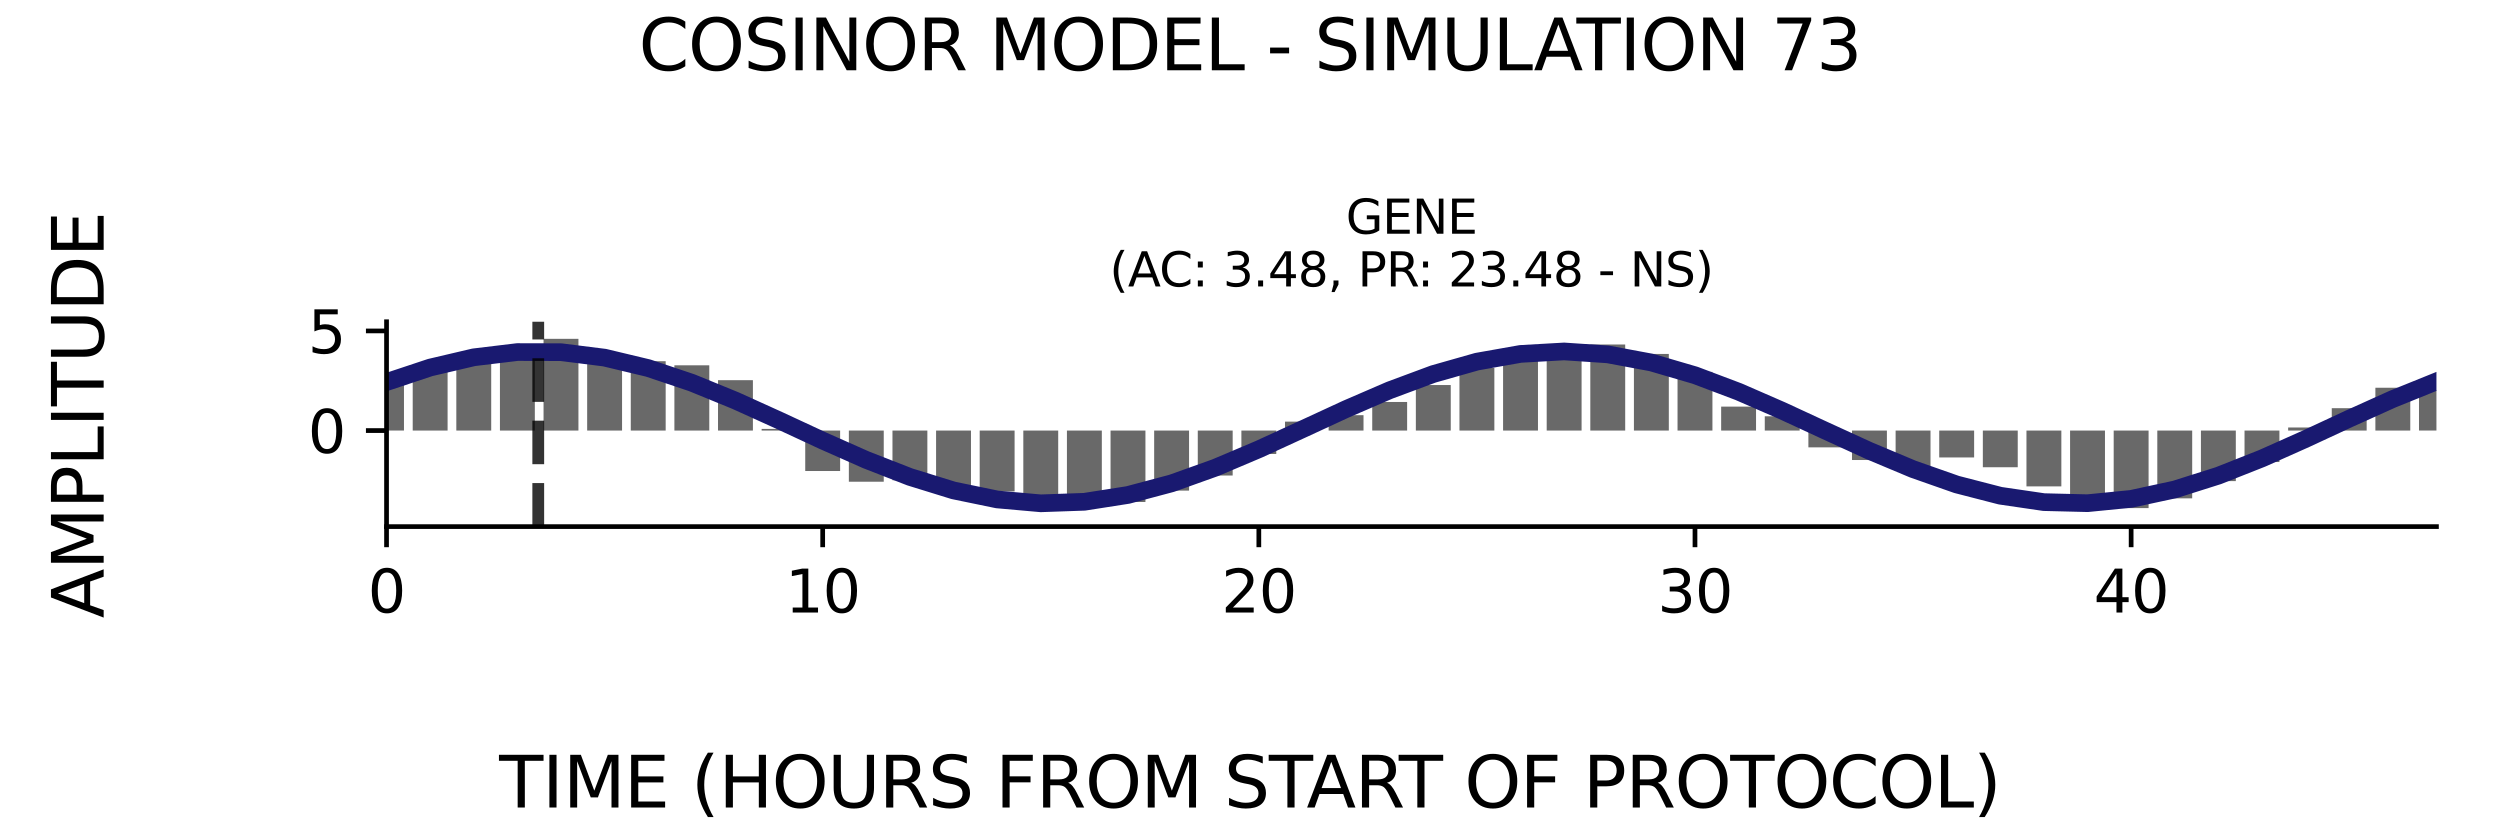 <?xml version="1.0" encoding="utf-8" standalone="no"?>
<!DOCTYPE svg PUBLIC "-//W3C//DTD SVG 1.1//EN"
  "http://www.w3.org/Graphics/SVG/1.1/DTD/svg11.dtd">
<svg xmlns:xlink="http://www.w3.org/1999/xlink" width="424.8pt" height="141.12pt" viewBox="0 0 424.8 141.12" xmlns="http://www.w3.org/2000/svg" version="1.1">
 <defs>
  <style type="text/css">*{stroke-linejoin: round; stroke-linecap: butt}</style>
 </defs>
 <g id="figure_1">
  <g id="patch_1">
   <path d="M 0 141.12 
L 424.8 141.12 
L 424.8 0 
L 0 0 
z
" style="fill: #ffffff"/>
  </g>
  <g id="axes_1">
   <g id="patch_2">
    <path d="M 65.68 89.48 
L 414 89.48 
L 414 54.672 
L 65.68 54.672 
z
" style="fill: #ffffff"/>
   </g>
   <g id="patch_3">
    <path d="M 62.716 73.16 
L 68.644 73.16 
L 68.644 63.88 
L 62.716 63.88 
z
" clip-path="url(#p17b9f15b1a)" style="fill: #696969"/>
   </g>
   <g id="patch_4">
    <path d="M 70.127 73.16 
L 76.055 73.16 
L 76.055 63.151 
L 70.127 63.151 
z
" clip-path="url(#p17b9f15b1a)" style="fill: #696969"/>
   </g>
   <g id="patch_5">
    <path d="M 77.538 73.16 
L 83.467 73.16 
L 83.467 60.18 
L 77.538 60.18 
z
" clip-path="url(#p17b9f15b1a)" style="fill: #696969"/>
   </g>
   <g id="patch_6">
    <path d="M 84.949 73.16 
L 90.878 73.16 
L 90.878 59.079 
L 84.949 59.079 
z
" clip-path="url(#p17b9f15b1a)" style="fill: #696969"/>
   </g>
   <g id="patch_7">
    <path d="M 92.36 73.16 
L 98.289 73.16 
L 98.289 57.573 
L 92.36 57.573 
z
" clip-path="url(#p17b9f15b1a)" style="fill: #696969"/>
   </g>
   <g id="patch_8">
    <path d="M 99.771 73.16 
L 105.7 73.16 
L 105.7 60.879 
L 99.771 60.879 
z
" clip-path="url(#p17b9f15b1a)" style="fill: #696969"/>
   </g>
   <g id="patch_9">
    <path d="M 107.182 73.16 
L 113.111 73.16 
L 113.111 61.377 
L 107.182 61.377 
z
" clip-path="url(#p17b9f15b1a)" style="fill: #696969"/>
   </g>
   <g id="patch_10">
    <path d="M 114.593 73.16 
L 120.522 73.16 
L 120.522 62.073 
L 114.593 62.073 
z
" clip-path="url(#p17b9f15b1a)" style="fill: #696969"/>
   </g>
   <g id="patch_11">
    <path d="M 122.004 73.16 
L 127.933 73.16 
L 127.933 64.6 
L 122.004 64.6 
z
" clip-path="url(#p17b9f15b1a)" style="fill: #696969"/>
   </g>
   <g id="patch_12">
    <path d="M 129.415 73.16 
L 135.344 73.16 
L 135.344 72.881 
L 129.415 72.881 
z
" clip-path="url(#p17b9f15b1a)" style="fill: #696969"/>
   </g>
   <g id="patch_13">
    <path d="M 136.826 73.16 
L 142.755 73.16 
L 142.755 80.034 
L 136.826 80.034 
z
" clip-path="url(#p17b9f15b1a)" style="fill: #696969"/>
   </g>
   <g id="patch_14">
    <path d="M 144.237 73.16 
L 150.166 73.16 
L 150.166 81.854 
L 144.237 81.854 
z
" clip-path="url(#p17b9f15b1a)" style="fill: #696969"/>
   </g>
   <g id="patch_15">
    <path d="M 151.648 73.16 
L 157.577 73.16 
L 157.577 81.605 
L 151.648 81.605 
z
" clip-path="url(#p17b9f15b1a)" style="fill: #696969"/>
   </g>
   <g id="patch_16">
    <path d="M 159.059 73.16 
L 164.988 73.16 
L 164.988 82.83 
L 159.059 82.83 
z
" clip-path="url(#p17b9f15b1a)" style="fill: #696969"/>
   </g>
   <g id="patch_17">
    <path d="M 166.47 73.16 
L 172.399 73.16 
L 172.399 83.505 
L 166.47 83.505 
z
" clip-path="url(#p17b9f15b1a)" style="fill: #696969"/>
   </g>
   <g id="patch_18">
    <path d="M 173.882 73.16 
L 179.81 73.16 
L 179.81 84.557 
L 173.882 84.557 
z
" clip-path="url(#p17b9f15b1a)" style="fill: #696969"/>
   </g>
   <g id="patch_19">
    <path d="M 181.293 73.16 
L 187.221 73.16 
L 187.221 83.958 
L 181.293 83.958 
z
" clip-path="url(#p17b9f15b1a)" style="fill: #696969"/>
   </g>
   <g id="patch_20">
    <path d="M 188.704 73.16 
L 194.633 73.16 
L 194.633 85.297 
L 188.704 85.297 
z
" clip-path="url(#p17b9f15b1a)" style="fill: #696969"/>
   </g>
   <g id="patch_21">
    <path d="M 196.115 73.16 
L 202.044 73.16 
L 202.044 83.365 
L 196.115 83.365 
z
" clip-path="url(#p17b9f15b1a)" style="fill: #696969"/>
   </g>
   <g id="patch_22">
    <path d="M 203.526 73.16 
L 209.455 73.16 
L 209.455 80.8 
L 203.526 80.8 
z
" clip-path="url(#p17b9f15b1a)" style="fill: #696969"/>
   </g>
   <g id="patch_23">
    <path d="M 210.937 73.16 
L 216.866 73.16 
L 216.866 77.137 
L 210.937 77.137 
z
" clip-path="url(#p17b9f15b1a)" style="fill: #696969"/>
   </g>
   <g id="patch_24">
    <path d="M 218.348 73.16 
L 224.277 73.16 
L 224.277 71.642 
L 218.348 71.642 
z
" clip-path="url(#p17b9f15b1a)" style="fill: #696969"/>
   </g>
   <g id="patch_25">
    <path d="M 225.759 73.16 
L 231.688 73.16 
L 231.688 70.549 
L 225.759 70.549 
z
" clip-path="url(#p17b9f15b1a)" style="fill: #696969"/>
   </g>
   <g id="patch_26">
    <path d="M 233.17 73.16 
L 239.099 73.16 
L 239.099 68.304 
L 233.17 68.304 
z
" clip-path="url(#p17b9f15b1a)" style="fill: #696969"/>
   </g>
   <g id="patch_27">
    <path d="M 240.581 73.16 
L 246.51 73.16 
L 246.51 65.425 
L 240.581 65.425 
z
" clip-path="url(#p17b9f15b1a)" style="fill: #696969"/>
   </g>
   <g id="patch_28">
    <path d="M 247.992 73.16 
L 253.921 73.16 
L 253.921 62.517 
L 247.992 62.517 
z
" clip-path="url(#p17b9f15b1a)" style="fill: #696969"/>
   </g>
   <g id="patch_29">
    <path d="M 255.403 73.16 
L 261.332 73.16 
L 261.332 60.726 
L 255.403 60.726 
z
" clip-path="url(#p17b9f15b1a)" style="fill: #696969"/>
   </g>
   <g id="patch_30">
    <path d="M 262.814 73.16 
L 268.743 73.16 
L 268.743 61.01 
L 262.814 61.01 
z
" clip-path="url(#p17b9f15b1a)" style="fill: #696969"/>
   </g>
   <g id="patch_31">
    <path d="M 270.225 73.16 
L 276.154 73.16 
L 276.154 58.538 
L 270.225 58.538 
z
" clip-path="url(#p17b9f15b1a)" style="fill: #696969"/>
   </g>
   <g id="patch_32">
    <path d="M 277.636 73.16 
L 283.565 73.16 
L 283.565 60.141 
L 277.636 60.141 
z
" clip-path="url(#p17b9f15b1a)" style="fill: #696969"/>
   </g>
   <g id="patch_33">
    <path d="M 285.047 73.16 
L 290.976 73.16 
L 290.976 63.192 
L 285.047 63.192 
z
" clip-path="url(#p17b9f15b1a)" style="fill: #696969"/>
   </g>
   <g id="patch_34">
    <path d="M 292.459 73.16 
L 298.387 73.16 
L 298.387 69.092 
L 292.459 69.092 
z
" clip-path="url(#p17b9f15b1a)" style="fill: #696969"/>
   </g>
   <g id="patch_35">
    <path d="M 299.87 73.16 
L 305.798 73.16 
L 305.798 70.736 
L 299.87 70.736 
z
" clip-path="url(#p17b9f15b1a)" style="fill: #696969"/>
   </g>
   <g id="patch_36">
    <path d="M 307.281 73.16 
L 313.21 73.16 
L 313.21 76.015 
L 307.281 76.015 
z
" clip-path="url(#p17b9f15b1a)" style="fill: #696969"/>
   </g>
   <g id="patch_37">
    <path d="M 314.692 73.16 
L 320.621 73.16 
L 320.621 78.165 
L 314.692 78.165 
z
" clip-path="url(#p17b9f15b1a)" style="fill: #696969"/>
   </g>
   <g id="patch_38">
    <path d="M 322.103 73.16 
L 328.032 73.16 
L 328.032 79.715 
L 322.103 79.715 
z
" clip-path="url(#p17b9f15b1a)" style="fill: #696969"/>
   </g>
   <g id="patch_39">
    <path d="M 329.514 73.16 
L 335.443 73.16 
L 335.443 77.73 
L 329.514 77.73 
z
" clip-path="url(#p17b9f15b1a)" style="fill: #696969"/>
   </g>
   <g id="patch_40">
    <path d="M 336.925 73.16 
L 342.854 73.16 
L 342.854 79.393 
L 336.925 79.393 
z
" clip-path="url(#p17b9f15b1a)" style="fill: #696969"/>
   </g>
   <g id="patch_41">
    <path d="M 344.336 73.16 
L 350.265 73.16 
L 350.265 82.646 
L 344.336 82.646 
z
" clip-path="url(#p17b9f15b1a)" style="fill: #696969"/>
   </g>
   <g id="patch_42">
    <path d="M 351.747 73.16 
L 357.676 73.16 
L 357.676 86.579 
L 351.747 86.579 
z
" clip-path="url(#p17b9f15b1a)" style="fill: #696969"/>
   </g>
   <g id="patch_43">
    <path d="M 359.158 73.16 
L 365.087 73.16 
L 365.087 86.337 
L 359.158 86.337 
z
" clip-path="url(#p17b9f15b1a)" style="fill: #696969"/>
   </g>
   <g id="patch_44">
    <path d="M 366.569 73.16 
L 372.498 73.16 
L 372.498 84.68 
L 366.569 84.68 
z
" clip-path="url(#p17b9f15b1a)" style="fill: #696969"/>
   </g>
   <g id="patch_45">
    <path d="M 373.98 73.16 
L 379.909 73.16 
L 379.909 81.75 
L 373.98 81.75 
z
" clip-path="url(#p17b9f15b1a)" style="fill: #696969"/>
   </g>
   <g id="patch_46">
    <path d="M 381.391 73.16 
L 387.32 73.16 
L 387.32 78.506 
L 381.391 78.506 
z
" clip-path="url(#p17b9f15b1a)" style="fill: #696969"/>
   </g>
   <g id="patch_47">
    <path d="M 388.802 73.16 
L 394.731 73.16 
L 394.731 72.639 
L 388.802 72.639 
z
" clip-path="url(#p17b9f15b1a)" style="fill: #696969"/>
   </g>
   <g id="patch_48">
    <path d="M 396.213 73.16 
L 402.142 73.16 
L 402.142 69.36 
L 396.213 69.36 
z
" clip-path="url(#p17b9f15b1a)" style="fill: #696969"/>
   </g>
   <g id="patch_49">
    <path d="M 403.625 73.16 
L 409.553 73.16 
L 409.553 65.885 
L 403.625 65.885 
z
" clip-path="url(#p17b9f15b1a)" style="fill: #696969"/>
   </g>
   <g id="patch_50">
    <path d="M 411.036 73.16 
L 416.964 73.16 
L 416.964 66.319 
L 411.036 66.319 
z
" clip-path="url(#p17b9f15b1a)" style="fill: #696969"/>
   </g>
   <g id="matplotlib.axis_1">
    <g id="xtick_1">
     <g id="line2d_1">
      <defs>
       <path id="md5c8e6e56d" d="M 0 0 
L 0 3.5 
" style="stroke: #000000; stroke-width: 0.8"/>
      </defs>
      <g>
       <use xlink:href="#md5c8e6e56d" x="65.68" y="89.48" style="stroke: #000000; stroke-width: 0.8"/>
      </g>
     </g>
     <g id="text_1">
      <!-- 0 -->
      <g transform="translate(62.499 104.078) scale(0.1 -0.1)">
       <defs>
        <path id="DejaVuSans-30" d="M 2034 4250 
Q 1547 4250 1301 3770 
Q 1056 3291 1056 2328 
Q 1056 1369 1301 889 
Q 1547 409 2034 409 
Q 2525 409 2770 889 
Q 3016 1369 3016 2328 
Q 3016 3291 2770 3770 
Q 2525 4250 2034 4250 
z
M 2034 4750 
Q 2819 4750 3233 4129 
Q 3647 3509 3647 2328 
Q 3647 1150 3233 529 
Q 2819 -91 2034 -91 
Q 1250 -91 836 529 
Q 422 1150 422 2328 
Q 422 3509 836 4129 
Q 1250 4750 2034 4750 
z
" transform="scale(0.016)"/>
       </defs>
       <use xlink:href="#DejaVuSans-30"/>
      </g>
     </g>
    </g>
    <g id="xtick_2">
     <g id="line2d_2">
      <g>
       <use xlink:href="#md5c8e6e56d" x="139.791" y="89.48" style="stroke: #000000; stroke-width: 0.8"/>
      </g>
     </g>
     <g id="text_2">
      <!-- 10 -->
      <g transform="translate(133.428 104.078) scale(0.1 -0.1)">
       <defs>
        <path id="DejaVuSans-31" d="M 794 531 
L 1825 531 
L 1825 4091 
L 703 3866 
L 703 4441 
L 1819 4666 
L 2450 4666 
L 2450 531 
L 3481 531 
L 3481 0 
L 794 0 
L 794 531 
z
" transform="scale(0.016)"/>
       </defs>
       <use xlink:href="#DejaVuSans-31"/>
       <use xlink:href="#DejaVuSans-30" x="63.623"/>
      </g>
     </g>
    </g>
    <g id="xtick_3">
     <g id="line2d_3">
      <g>
       <use xlink:href="#md5c8e6e56d" x="213.901" y="89.48" style="stroke: #000000; stroke-width: 0.8"/>
      </g>
     </g>
     <g id="text_3">
      <!-- 20 -->
      <g transform="translate(207.539 104.078) scale(0.1 -0.1)">
       <defs>
        <path id="DejaVuSans-32" d="M 1228 531 
L 3431 531 
L 3431 0 
L 469 0 
L 469 531 
Q 828 903 1448 1529 
Q 2069 2156 2228 2338 
Q 2531 2678 2651 2914 
Q 2772 3150 2772 3378 
Q 2772 3750 2511 3984 
Q 2250 4219 1831 4219 
Q 1534 4219 1204 4116 
Q 875 4013 500 3803 
L 500 4441 
Q 881 4594 1212 4672 
Q 1544 4750 1819 4750 
Q 2544 4750 2975 4387 
Q 3406 4025 3406 3419 
Q 3406 3131 3298 2873 
Q 3191 2616 2906 2266 
Q 2828 2175 2409 1742 
Q 1991 1309 1228 531 
z
" transform="scale(0.016)"/>
       </defs>
       <use xlink:href="#DejaVuSans-32"/>
       <use xlink:href="#DejaVuSans-30" x="63.623"/>
      </g>
     </g>
    </g>
    <g id="xtick_4">
     <g id="line2d_4">
      <g>
       <use xlink:href="#md5c8e6e56d" x="288.012" y="89.48" style="stroke: #000000; stroke-width: 0.8"/>
      </g>
     </g>
     <g id="text_4">
      <!-- 30 -->
      <g transform="translate(281.649 104.078) scale(0.1 -0.1)">
       <defs>
        <path id="DejaVuSans-33" d="M 2597 2516 
Q 3050 2419 3304 2112 
Q 3559 1806 3559 1356 
Q 3559 666 3084 287 
Q 2609 -91 1734 -91 
Q 1441 -91 1130 -33 
Q 819 25 488 141 
L 488 750 
Q 750 597 1062 519 
Q 1375 441 1716 441 
Q 2309 441 2620 675 
Q 2931 909 2931 1356 
Q 2931 1769 2642 2001 
Q 2353 2234 1838 2234 
L 1294 2234 
L 1294 2753 
L 1863 2753 
Q 2328 2753 2575 2939 
Q 2822 3125 2822 3475 
Q 2822 3834 2567 4026 
Q 2313 4219 1838 4219 
Q 1578 4219 1281 4162 
Q 984 4106 628 3988 
L 628 4550 
Q 988 4650 1302 4700 
Q 1616 4750 1894 4750 
Q 2613 4750 3031 4423 
Q 3450 4097 3450 3541 
Q 3450 3153 3228 2886 
Q 3006 2619 2597 2516 
z
" transform="scale(0.016)"/>
       </defs>
       <use xlink:href="#DejaVuSans-33"/>
       <use xlink:href="#DejaVuSans-30" x="63.623"/>
      </g>
     </g>
    </g>
    <g id="xtick_5">
     <g id="line2d_5">
      <g>
       <use xlink:href="#md5c8e6e56d" x="362.123" y="89.48" style="stroke: #000000; stroke-width: 0.8"/>
      </g>
     </g>
     <g id="text_5">
      <!-- 40 -->
      <g transform="translate(355.76 104.078) scale(0.1 -0.1)">
       <defs>
        <path id="DejaVuSans-34" d="M 2419 4116 
L 825 1625 
L 2419 1625 
L 2419 4116 
z
M 2253 4666 
L 3047 4666 
L 3047 1625 
L 3713 1625 
L 3713 1100 
L 3047 1100 
L 3047 0 
L 2419 0 
L 2419 1100 
L 313 1100 
L 313 1709 
L 2253 4666 
z
" transform="scale(0.016)"/>
       </defs>
       <use xlink:href="#DejaVuSans-34"/>
       <use xlink:href="#DejaVuSans-30" x="63.623"/>
      </g>
     </g>
    </g>
   </g>
   <g id="matplotlib.axis_2">
    <g id="ytick_1">
     <g id="line2d_6">
      <defs>
       <path id="m14c3c21b2d" d="M 0 0 
L -3.5 0 
" style="stroke: #000000; stroke-width: 0.8"/>
      </defs>
      <g>
       <use xlink:href="#m14c3c21b2d" x="65.68" y="73.16" style="stroke: #000000; stroke-width: 0.8"/>
      </g>
     </g>
     <g id="text_6">
      <!-- 0 -->
      <g transform="translate(52.318 76.96) scale(0.1 -0.1)">
       <use xlink:href="#DejaVuSans-30"/>
      </g>
     </g>
    </g>
    <g id="ytick_2">
     <g id="line2d_7">
      <g>
       <use xlink:href="#m14c3c21b2d" x="65.68" y="56.232" style="stroke: #000000; stroke-width: 0.8"/>
      </g>
     </g>
     <g id="text_7">
      <!-- 5 -->
      <g transform="translate(52.318 60.031) scale(0.1 -0.1)">
       <defs>
        <path id="DejaVuSans-35" d="M 691 4666 
L 3169 4666 
L 3169 4134 
L 1269 4134 
L 1269 2991 
Q 1406 3038 1543 3061 
Q 1681 3084 1819 3084 
Q 2600 3084 3056 2656 
Q 3513 2228 3513 1497 
Q 3513 744 3044 326 
Q 2575 -91 1722 -91 
Q 1428 -91 1123 -41 
Q 819 9 494 109 
L 494 744 
Q 775 591 1075 516 
Q 1375 441 1709 441 
Q 2250 441 2565 725 
Q 2881 1009 2881 1497 
Q 2881 1984 2565 2268 
Q 2250 2553 1709 2553 
Q 1456 2553 1204 2497 
Q 953 2441 691 2322 
L 691 4666 
z
" transform="scale(0.016)"/>
       </defs>
       <use xlink:href="#DejaVuSans-35"/>
      </g>
     </g>
    </g>
   </g>
   <g id="line2d_8">
    <path d="M 65.68 64.918 
L 73.091 62.453 
L 80.502 60.713 
L 87.913 59.821 
L 95.324 59.841 
L 102.735 60.771 
L 110.146 62.545 
L 117.557 65.037 
L 124.969 68.07 
L 132.38 71.427 
L 139.791 74.87 
L 147.202 78.154 
L 154.613 81.044 
L 162.024 83.335 
L 169.435 84.864 
L 176.846 85.523 
L 184.257 85.264 
L 191.668 84.105 
L 199.079 82.13 
L 206.49 79.478 
L 213.901 76.339 
L 221.312 72.936 
L 228.723 69.511 
L 236.134 66.308 
L 243.546 63.555 
L 250.957 61.449 
L 258.368 60.138 
L 265.779 59.716 
L 273.19 60.213 
L 280.601 61.595 
L 288.012 63.762 
L 295.423 66.56 
L 302.834 69.79 
L 310.245 73.222 
L 317.656 76.613 
L 325.067 79.719 
L 332.478 82.322 
L 339.889 84.234 
L 347.3 85.32 
L 354.711 85.503 
L 362.123 84.77 
L 369.534 83.172 
L 376.945 80.824 
L 384.356 77.893 
L 391.767 74.587 
L 399.178 71.142 
L 406.589 67.803 
L 414 64.807 
" clip-path="url(#p17b9f15b1a)" style="fill: none; stroke: #191970; stroke-width: 3; stroke-linecap: square"/>
   </g>
   <g id="line2d_9">
    <path d="M 91.46 89.48 
L 91.46 54.672 
" clip-path="url(#p17b9f15b1a)" style="fill: none; stroke-dasharray: 7.4,3.2; stroke-dashoffset: 0; stroke: #000000; stroke-opacity: 0.8; stroke-width: 2"/>
   </g>
   <g id="patch_51">
    <path d="M 65.68 89.48 
L 65.68 54.672 
" style="fill: none; stroke: #000000; stroke-width: 0.8; stroke-linejoin: miter; stroke-linecap: square"/>
   </g>
   <g id="patch_52">
    <path d="M 65.68 89.48 
L 414 89.48 
" style="fill: none; stroke: #000000; stroke-width: 0.8; stroke-linejoin: miter; stroke-linecap: square"/>
   </g>
   <g id="text_8">
    <!-- GENE -->
    <g transform="translate(228.693 39.714) scale(0.08 -0.08)">
     <defs>
      <path id="DejaVuSans-47" d="M 3809 666 
L 3809 1919 
L 2778 1919 
L 2778 2438 
L 4434 2438 
L 4434 434 
Q 4069 175 3628 42 
Q 3188 -91 2688 -91 
Q 1594 -91 976 548 
Q 359 1188 359 2328 
Q 359 3472 976 4111 
Q 1594 4750 2688 4750 
Q 3144 4750 3555 4637 
Q 3966 4525 4313 4306 
L 4313 3634 
Q 3963 3931 3569 4081 
Q 3175 4231 2741 4231 
Q 1884 4231 1454 3753 
Q 1025 3275 1025 2328 
Q 1025 1384 1454 906 
Q 1884 428 2741 428 
Q 3075 428 3337 486 
Q 3600 544 3809 666 
z
" transform="scale(0.016)"/>
      <path id="DejaVuSans-45" d="M 628 4666 
L 3578 4666 
L 3578 4134 
L 1259 4134 
L 1259 2753 
L 3481 2753 
L 3481 2222 
L 1259 2222 
L 1259 531 
L 3634 531 
L 3634 0 
L 628 0 
L 628 4666 
z
" transform="scale(0.016)"/>
      <path id="DejaVuSans-4e" d="M 628 4666 
L 1478 4666 
L 3547 763 
L 3547 4666 
L 4159 4666 
L 4159 0 
L 3309 0 
L 1241 3903 
L 1241 0 
L 628 0 
L 628 4666 
z
" transform="scale(0.016)"/>
     </defs>
     <use xlink:href="#DejaVuSans-47"/>
     <use xlink:href="#DejaVuSans-45" x="77.49"/>
     <use xlink:href="#DejaVuSans-4e" x="140.674"/>
     <use xlink:href="#DejaVuSans-45" x="215.479"/>
    </g>
    <!-- (AC: 3.48, PR: 23.48 - NS) -->
    <g transform="translate(188.538 48.672) scale(0.08 -0.08)">
     <defs>
      <path id="DejaVuSans-28" d="M 1984 4856 
Q 1566 4138 1362 3434 
Q 1159 2731 1159 2009 
Q 1159 1288 1364 580 
Q 1569 -128 1984 -844 
L 1484 -844 
Q 1016 -109 783 600 
Q 550 1309 550 2009 
Q 550 2706 781 3412 
Q 1013 4119 1484 4856 
L 1984 4856 
z
" transform="scale(0.016)"/>
      <path id="DejaVuSans-41" d="M 2188 4044 
L 1331 1722 
L 3047 1722 
L 2188 4044 
z
M 1831 4666 
L 2547 4666 
L 4325 0 
L 3669 0 
L 3244 1197 
L 1141 1197 
L 716 0 
L 50 0 
L 1831 4666 
z
" transform="scale(0.016)"/>
      <path id="DejaVuSans-43" d="M 4122 4306 
L 4122 3641 
Q 3803 3938 3442 4084 
Q 3081 4231 2675 4231 
Q 1875 4231 1450 3742 
Q 1025 3253 1025 2328 
Q 1025 1406 1450 917 
Q 1875 428 2675 428 
Q 3081 428 3442 575 
Q 3803 722 4122 1019 
L 4122 359 
Q 3791 134 3420 21 
Q 3050 -91 2638 -91 
Q 1578 -91 968 557 
Q 359 1206 359 2328 
Q 359 3453 968 4101 
Q 1578 4750 2638 4750 
Q 3056 4750 3426 4639 
Q 3797 4528 4122 4306 
z
" transform="scale(0.016)"/>
      <path id="DejaVuSans-3a" d="M 750 794 
L 1409 794 
L 1409 0 
L 750 0 
L 750 794 
z
M 750 3309 
L 1409 3309 
L 1409 2516 
L 750 2516 
L 750 3309 
z
" transform="scale(0.016)"/>
      <path id="DejaVuSans-20" transform="scale(0.016)"/>
      <path id="DejaVuSans-2e" d="M 684 794 
L 1344 794 
L 1344 0 
L 684 0 
L 684 794 
z
" transform="scale(0.016)"/>
      <path id="DejaVuSans-38" d="M 2034 2216 
Q 1584 2216 1326 1975 
Q 1069 1734 1069 1313 
Q 1069 891 1326 650 
Q 1584 409 2034 409 
Q 2484 409 2743 651 
Q 3003 894 3003 1313 
Q 3003 1734 2745 1975 
Q 2488 2216 2034 2216 
z
M 1403 2484 
Q 997 2584 770 2862 
Q 544 3141 544 3541 
Q 544 4100 942 4425 
Q 1341 4750 2034 4750 
Q 2731 4750 3128 4425 
Q 3525 4100 3525 3541 
Q 3525 3141 3298 2862 
Q 3072 2584 2669 2484 
Q 3125 2378 3379 2068 
Q 3634 1759 3634 1313 
Q 3634 634 3220 271 
Q 2806 -91 2034 -91 
Q 1263 -91 848 271 
Q 434 634 434 1313 
Q 434 1759 690 2068 
Q 947 2378 1403 2484 
z
M 1172 3481 
Q 1172 3119 1398 2916 
Q 1625 2713 2034 2713 
Q 2441 2713 2670 2916 
Q 2900 3119 2900 3481 
Q 2900 3844 2670 4047 
Q 2441 4250 2034 4250 
Q 1625 4250 1398 4047 
Q 1172 3844 1172 3481 
z
" transform="scale(0.016)"/>
      <path id="DejaVuSans-2c" d="M 750 794 
L 1409 794 
L 1409 256 
L 897 -744 
L 494 -744 
L 750 256 
L 750 794 
z
" transform="scale(0.016)"/>
      <path id="DejaVuSans-50" d="M 1259 4147 
L 1259 2394 
L 2053 2394 
Q 2494 2394 2734 2622 
Q 2975 2850 2975 3272 
Q 2975 3691 2734 3919 
Q 2494 4147 2053 4147 
L 1259 4147 
z
M 628 4666 
L 2053 4666 
Q 2838 4666 3239 4311 
Q 3641 3956 3641 3272 
Q 3641 2581 3239 2228 
Q 2838 1875 2053 1875 
L 1259 1875 
L 1259 0 
L 628 0 
L 628 4666 
z
" transform="scale(0.016)"/>
      <path id="DejaVuSans-52" d="M 2841 2188 
Q 3044 2119 3236 1894 
Q 3428 1669 3622 1275 
L 4263 0 
L 3584 0 
L 2988 1197 
Q 2756 1666 2539 1819 
Q 2322 1972 1947 1972 
L 1259 1972 
L 1259 0 
L 628 0 
L 628 4666 
L 2053 4666 
Q 2853 4666 3247 4331 
Q 3641 3997 3641 3322 
Q 3641 2881 3436 2590 
Q 3231 2300 2841 2188 
z
M 1259 4147 
L 1259 2491 
L 2053 2491 
Q 2509 2491 2742 2702 
Q 2975 2913 2975 3322 
Q 2975 3731 2742 3939 
Q 2509 4147 2053 4147 
L 1259 4147 
z
" transform="scale(0.016)"/>
      <path id="DejaVuSans-2d" d="M 313 2009 
L 1997 2009 
L 1997 1497 
L 313 1497 
L 313 2009 
z
" transform="scale(0.016)"/>
      <path id="DejaVuSans-53" d="M 3425 4513 
L 3425 3897 
Q 3066 4069 2747 4153 
Q 2428 4238 2131 4238 
Q 1616 4238 1336 4038 
Q 1056 3838 1056 3469 
Q 1056 3159 1242 3001 
Q 1428 2844 1947 2747 
L 2328 2669 
Q 3034 2534 3370 2195 
Q 3706 1856 3706 1288 
Q 3706 609 3251 259 
Q 2797 -91 1919 -91 
Q 1588 -91 1214 -16 
Q 841 59 441 206 
L 441 856 
Q 825 641 1194 531 
Q 1563 422 1919 422 
Q 2459 422 2753 634 
Q 3047 847 3047 1241 
Q 3047 1584 2836 1778 
Q 2625 1972 2144 2069 
L 1759 2144 
Q 1053 2284 737 2584 
Q 422 2884 422 3419 
Q 422 4038 858 4394 
Q 1294 4750 2059 4750 
Q 2388 4750 2728 4690 
Q 3069 4631 3425 4513 
z
" transform="scale(0.016)"/>
      <path id="DejaVuSans-29" d="M 513 4856 
L 1013 4856 
Q 1481 4119 1714 3412 
Q 1947 2706 1947 2009 
Q 1947 1309 1714 600 
Q 1481 -109 1013 -844 
L 513 -844 
Q 928 -128 1133 580 
Q 1338 1288 1338 2009 
Q 1338 2731 1133 3434 
Q 928 4138 513 4856 
z
" transform="scale(0.016)"/>
     </defs>
     <use xlink:href="#DejaVuSans-28"/>
     <use xlink:href="#DejaVuSans-41" x="39.014"/>
     <use xlink:href="#DejaVuSans-43" x="105.672"/>
     <use xlink:href="#DejaVuSans-3a" x="175.496"/>
     <use xlink:href="#DejaVuSans-20" x="209.188"/>
     <use xlink:href="#DejaVuSans-33" x="240.975"/>
     <use xlink:href="#DejaVuSans-2e" x="304.598"/>
     <use xlink:href="#DejaVuSans-34" x="336.385"/>
     <use xlink:href="#DejaVuSans-38" x="400.008"/>
     <use xlink:href="#DejaVuSans-2c" x="463.631"/>
     <use xlink:href="#DejaVuSans-20" x="495.418"/>
     <use xlink:href="#DejaVuSans-50" x="527.205"/>
     <use xlink:href="#DejaVuSans-52" x="587.508"/>
     <use xlink:href="#DejaVuSans-3a" x="653.865"/>
     <use xlink:href="#DejaVuSans-20" x="687.557"/>
     <use xlink:href="#DejaVuSans-32" x="719.344"/>
     <use xlink:href="#DejaVuSans-33" x="782.967"/>
     <use xlink:href="#DejaVuSans-2e" x="846.59"/>
     <use xlink:href="#DejaVuSans-34" x="878.377"/>
     <use xlink:href="#DejaVuSans-38" x="942"/>
     <use xlink:href="#DejaVuSans-20" x="1005.623"/>
     <use xlink:href="#DejaVuSans-2d" x="1037.41"/>
     <use xlink:href="#DejaVuSans-20" x="1073.494"/>
     <use xlink:href="#DejaVuSans-4e" x="1105.281"/>
     <use xlink:href="#DejaVuSans-53" x="1180.086"/>
     <use xlink:href="#DejaVuSans-29" x="1243.562"/>
    </g>
   </g>
  </g>
  <g id="text_9">
   <!-- COSINOR MODEL - SIMULATION 73 -->
   <g transform="translate(108.534 11.941) scale(0.12 -0.12)">
    <defs>
     <path id="DejaVuSans-4f" d="M 2522 4238 
Q 1834 4238 1429 3725 
Q 1025 3213 1025 2328 
Q 1025 1447 1429 934 
Q 1834 422 2522 422 
Q 3209 422 3611 934 
Q 4013 1447 4013 2328 
Q 4013 3213 3611 3725 
Q 3209 4238 2522 4238 
z
M 2522 4750 
Q 3503 4750 4090 4092 
Q 4678 3434 4678 2328 
Q 4678 1225 4090 567 
Q 3503 -91 2522 -91 
Q 1538 -91 948 565 
Q 359 1222 359 2328 
Q 359 3434 948 4092 
Q 1538 4750 2522 4750 
z
" transform="scale(0.016)"/>
     <path id="DejaVuSans-49" d="M 628 4666 
L 1259 4666 
L 1259 0 
L 628 0 
L 628 4666 
z
" transform="scale(0.016)"/>
     <path id="DejaVuSans-4d" d="M 628 4666 
L 1569 4666 
L 2759 1491 
L 3956 4666 
L 4897 4666 
L 4897 0 
L 4281 0 
L 4281 4097 
L 3078 897 
L 2444 897 
L 1241 4097 
L 1241 0 
L 628 0 
L 628 4666 
z
" transform="scale(0.016)"/>
     <path id="DejaVuSans-44" d="M 1259 4147 
L 1259 519 
L 2022 519 
Q 2988 519 3436 956 
Q 3884 1394 3884 2338 
Q 3884 3275 3436 3711 
Q 2988 4147 2022 4147 
L 1259 4147 
z
M 628 4666 
L 1925 4666 
Q 3281 4666 3915 4102 
Q 4550 3538 4550 2338 
Q 4550 1131 3912 565 
Q 3275 0 1925 0 
L 628 0 
L 628 4666 
z
" transform="scale(0.016)"/>
     <path id="DejaVuSans-4c" d="M 628 4666 
L 1259 4666 
L 1259 531 
L 3531 531 
L 3531 0 
L 628 0 
L 628 4666 
z
" transform="scale(0.016)"/>
     <path id="DejaVuSans-55" d="M 556 4666 
L 1191 4666 
L 1191 1831 
Q 1191 1081 1462 751 
Q 1734 422 2344 422 
Q 2950 422 3222 751 
Q 3494 1081 3494 1831 
L 3494 4666 
L 4128 4666 
L 4128 1753 
Q 4128 841 3676 375 
Q 3225 -91 2344 -91 
Q 1459 -91 1007 375 
Q 556 841 556 1753 
L 556 4666 
z
" transform="scale(0.016)"/>
     <path id="DejaVuSans-54" d="M -19 4666 
L 3928 4666 
L 3928 4134 
L 2272 4134 
L 2272 0 
L 1638 0 
L 1638 4134 
L -19 4134 
L -19 4666 
z
" transform="scale(0.016)"/>
     <path id="DejaVuSans-37" d="M 525 4666 
L 3525 4666 
L 3525 4397 
L 1831 0 
L 1172 0 
L 2766 4134 
L 525 4134 
L 525 4666 
z
" transform="scale(0.016)"/>
    </defs>
    <use xlink:href="#DejaVuSans-43"/>
    <use xlink:href="#DejaVuSans-4f" x="69.824"/>
    <use xlink:href="#DejaVuSans-53" x="148.535"/>
    <use xlink:href="#DejaVuSans-49" x="212.012"/>
    <use xlink:href="#DejaVuSans-4e" x="241.504"/>
    <use xlink:href="#DejaVuSans-4f" x="316.309"/>
    <use xlink:href="#DejaVuSans-52" x="395.02"/>
    <use xlink:href="#DejaVuSans-20" x="464.502"/>
    <use xlink:href="#DejaVuSans-4d" x="496.289"/>
    <use xlink:href="#DejaVuSans-4f" x="582.568"/>
    <use xlink:href="#DejaVuSans-44" x="661.279"/>
    <use xlink:href="#DejaVuSans-45" x="738.281"/>
    <use xlink:href="#DejaVuSans-4c" x="801.465"/>
    <use xlink:href="#DejaVuSans-20" x="857.178"/>
    <use xlink:href="#DejaVuSans-2d" x="888.965"/>
    <use xlink:href="#DejaVuSans-20" x="925.049"/>
    <use xlink:href="#DejaVuSans-53" x="956.836"/>
    <use xlink:href="#DejaVuSans-49" x="1020.312"/>
    <use xlink:href="#DejaVuSans-4d" x="1049.805"/>
    <use xlink:href="#DejaVuSans-55" x="1136.084"/>
    <use xlink:href="#DejaVuSans-4c" x="1209.277"/>
    <use xlink:href="#DejaVuSans-41" x="1267.24"/>
    <use xlink:href="#DejaVuSans-54" x="1327.898"/>
    <use xlink:href="#DejaVuSans-49" x="1388.982"/>
    <use xlink:href="#DejaVuSans-4f" x="1418.475"/>
    <use xlink:href="#DejaVuSans-4e" x="1497.186"/>
    <use xlink:href="#DejaVuSans-20" x="1571.99"/>
    <use xlink:href="#DejaVuSans-37" x="1603.777"/>
    <use xlink:href="#DejaVuSans-33" x="1667.4"/>
   </g>
  </g>
  <g id="text_10">
   <!-- TIME (HOURS FROM START OF PROTOCOL) -->
   <g transform="translate(84.817 137.213) scale(0.12 -0.12)">
    <defs>
     <path id="DejaVuSans-48" d="M 628 4666 
L 1259 4666 
L 1259 2753 
L 3553 2753 
L 3553 4666 
L 4184 4666 
L 4184 0 
L 3553 0 
L 3553 2222 
L 1259 2222 
L 1259 0 
L 628 0 
L 628 4666 
z
" transform="scale(0.016)"/>
     <path id="DejaVuSans-46" d="M 628 4666 
L 3309 4666 
L 3309 4134 
L 1259 4134 
L 1259 2759 
L 3109 2759 
L 3109 2228 
L 1259 2228 
L 1259 0 
L 628 0 
L 628 4666 
z
" transform="scale(0.016)"/>
    </defs>
    <use xlink:href="#DejaVuSans-54"/>
    <use xlink:href="#DejaVuSans-49" x="61.084"/>
    <use xlink:href="#DejaVuSans-4d" x="90.576"/>
    <use xlink:href="#DejaVuSans-45" x="176.855"/>
    <use xlink:href="#DejaVuSans-20" x="240.039"/>
    <use xlink:href="#DejaVuSans-28" x="271.826"/>
    <use xlink:href="#DejaVuSans-48" x="310.84"/>
    <use xlink:href="#DejaVuSans-4f" x="386.035"/>
    <use xlink:href="#DejaVuSans-55" x="464.746"/>
    <use xlink:href="#DejaVuSans-52" x="537.939"/>
    <use xlink:href="#DejaVuSans-53" x="607.422"/>
    <use xlink:href="#DejaVuSans-20" x="670.898"/>
    <use xlink:href="#DejaVuSans-46" x="702.686"/>
    <use xlink:href="#DejaVuSans-52" x="760.205"/>
    <use xlink:href="#DejaVuSans-4f" x="829.688"/>
    <use xlink:href="#DejaVuSans-4d" x="908.398"/>
    <use xlink:href="#DejaVuSans-20" x="994.678"/>
    <use xlink:href="#DejaVuSans-53" x="1026.465"/>
    <use xlink:href="#DejaVuSans-54" x="1089.941"/>
    <use xlink:href="#DejaVuSans-41" x="1143.275"/>
    <use xlink:href="#DejaVuSans-52" x="1211.684"/>
    <use xlink:href="#DejaVuSans-54" x="1273.916"/>
    <use xlink:href="#DejaVuSans-20" x="1335"/>
    <use xlink:href="#DejaVuSans-4f" x="1366.787"/>
    <use xlink:href="#DejaVuSans-46" x="1445.498"/>
    <use xlink:href="#DejaVuSans-20" x="1503.018"/>
    <use xlink:href="#DejaVuSans-50" x="1534.805"/>
    <use xlink:href="#DejaVuSans-52" x="1595.107"/>
    <use xlink:href="#DejaVuSans-4f" x="1664.59"/>
    <use xlink:href="#DejaVuSans-54" x="1743.301"/>
    <use xlink:href="#DejaVuSans-4f" x="1804.385"/>
    <use xlink:href="#DejaVuSans-43" x="1883.096"/>
    <use xlink:href="#DejaVuSans-4f" x="1952.92"/>
    <use xlink:href="#DejaVuSans-4c" x="2031.631"/>
    <use xlink:href="#DejaVuSans-29" x="2087.344"/>
   </g>
  </g>
  <g id="text_11">
   <!-- AMPLITUDE -->
   <g transform="translate(17.614 105.039) rotate(-90) scale(0.12 -0.12)">
    <use xlink:href="#DejaVuSans-41"/>
    <use xlink:href="#DejaVuSans-4d" x="68.408"/>
    <use xlink:href="#DejaVuSans-50" x="154.688"/>
    <use xlink:href="#DejaVuSans-4c" x="214.99"/>
    <use xlink:href="#DejaVuSans-49" x="270.703"/>
    <use xlink:href="#DejaVuSans-54" x="300.195"/>
    <use xlink:href="#DejaVuSans-55" x="361.279"/>
    <use xlink:href="#DejaVuSans-44" x="434.473"/>
    <use xlink:href="#DejaVuSans-45" x="511.475"/>
   </g>
  </g>
 </g>
 <defs>
  <clipPath id="p17b9f15b1a">
   <rect x="65.68" y="54.672" width="348.32" height="34.808"/>
  </clipPath>
 </defs>
</svg>
